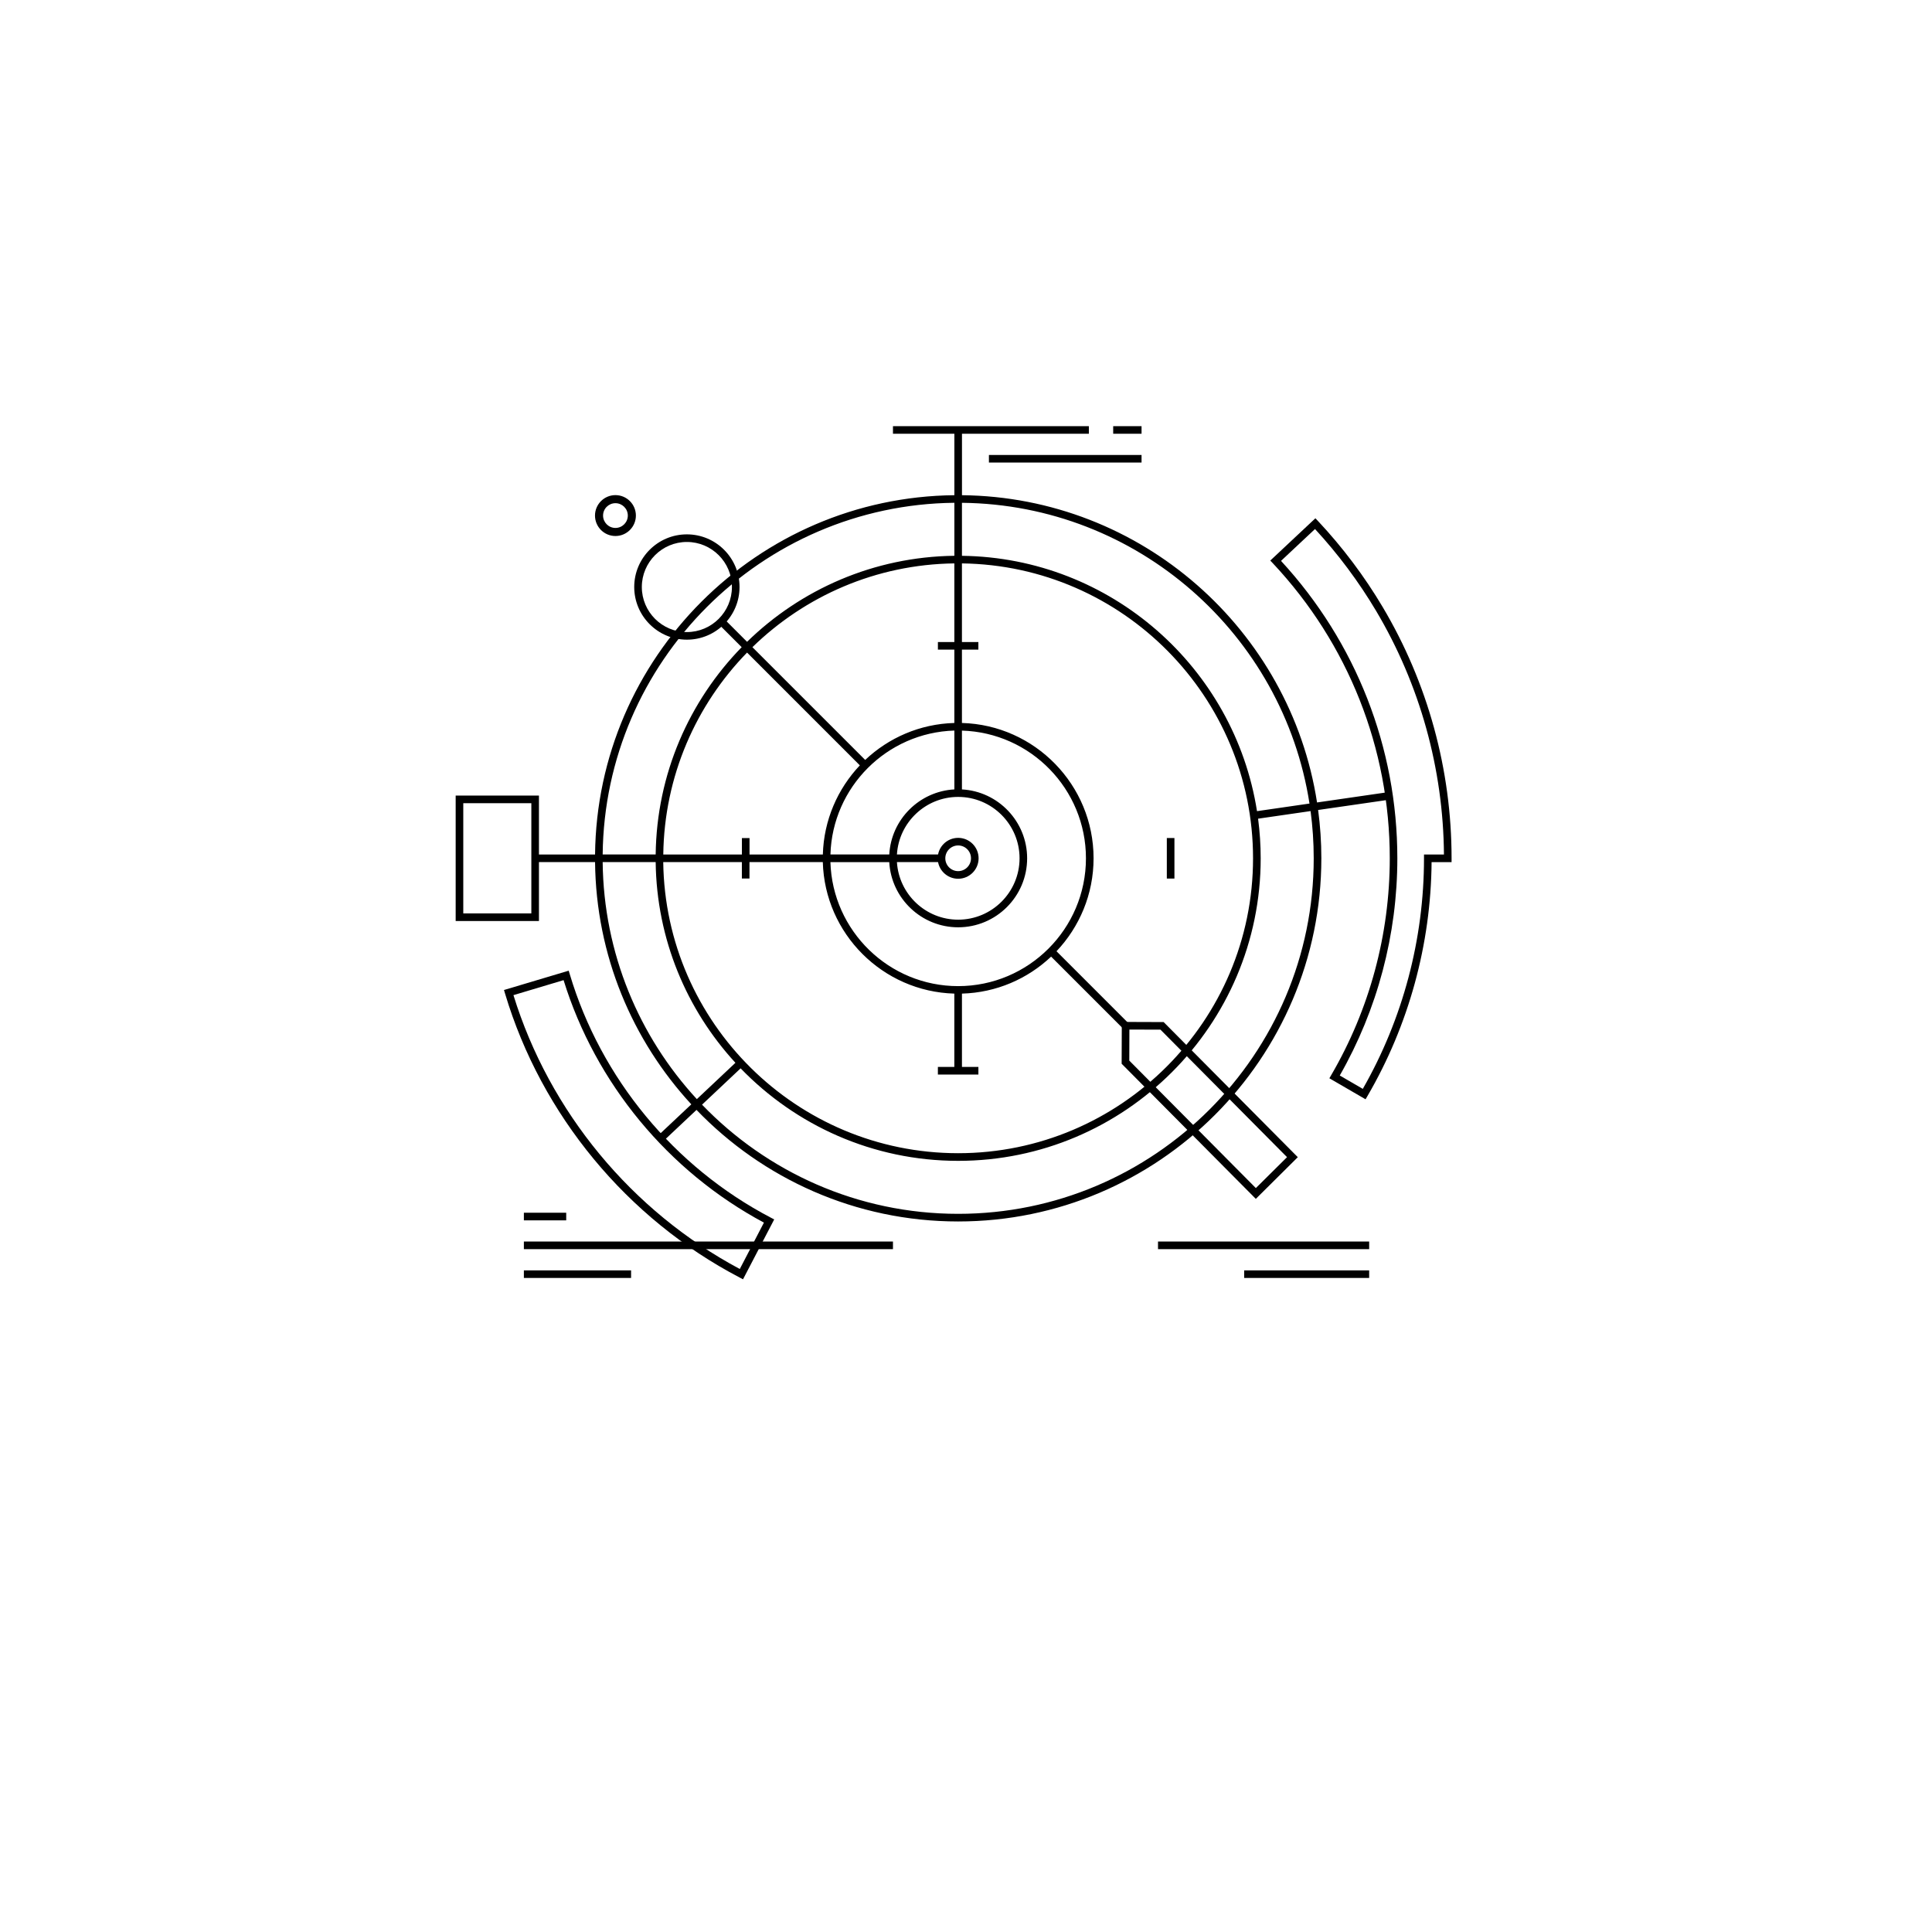 <svg xmlns="http://www.w3.org/2000/svg" xmlns:xlink="http://www.w3.org/1999/xlink" width="500" zoomAndPan="magnify" viewBox="0 0 375 375" height="500" preserveAspectRatio="xMidYMid meet" version="1.0"><defs><clipPath id="1b48a07b12"><path d="M 88.234 83 L 271 83 L 271 243 L 88.234 243 Z M 88.234 83 " clip-rule="nonzero"/></clipPath><clipPath id="8157896f05"><path d="M 97 82.715 L 281.734 82.715 L 281.734 248.465 L 97 248.465 Z M 97 82.715 " clip-rule="nonzero"/></clipPath></defs><g clip-path="url(#1b48a07b12)"><path fill="#000000" d="M 101.684 240.984 L 173.324 240.984 L 173.324 242.461 L 101.684 242.461 Z M 115.488 100.07 C 115.488 97.883 117.266 96.102 119.457 96.102 C 121.645 96.102 123.426 97.879 123.426 100.07 C 123.426 102.254 121.648 104.039 119.457 104.039 C 117.266 104.039 115.488 102.262 115.488 100.07 Z M 117.055 100.07 C 117.055 101.395 118.133 102.473 119.457 102.473 C 120.781 102.473 121.859 101.395 121.859 100.07 C 121.859 98.746 120.781 97.668 119.457 97.668 C 118.129 97.668 117.055 98.746 117.055 100.07 Z M 227.957 162.664 L 226.48 162.664 L 226.48 170.527 L 227.957 170.527 Z M 224.77 242.461 L 265.754 242.461 L 265.754 240.984 L 224.77 240.984 Z M 185.977 237.086 C 166.047 237.086 148.027 228.77 135.191 215.43 L 128.41 221.812 L 127.398 220.734 L 134.184 214.352 C 122.742 201.949 115.688 185.449 115.5 167.332 L 104.609 167.332 L 104.609 178.77 L 88.445 178.77 L 88.445 154.422 L 104.609 154.422 L 104.609 165.859 L 115.5 165.859 C 115.895 127.574 146.961 96.516 185.242 96.117 L 185.242 83.453 L 186.719 83.453 L 186.719 96.117 C 221.574 96.477 250.449 122.254 255.637 155.758 L 269.809 153.703 L 270.02 155.168 L 255.848 157.219 C 256.258 160.285 256.473 163.418 256.473 166.594 C 256.469 205.465 224.848 237.086 185.977 237.086 Z M 103.133 155.898 L 89.922 155.898 L 89.922 177.293 L 103.133 177.293 Z M 186.715 107.883 C 215.656 108.242 239.617 129.633 243.984 157.445 L 254.172 155.969 C 249.086 123.18 220.828 97.953 186.715 97.594 Z M 186.715 140.328 C 200.871 140.723 212.262 152.352 212.262 166.594 C 212.262 173.574 209.52 179.926 205.066 184.637 L 219.191 198.762 L 218.176 199.836 L 204.02 185.68 C 199.477 189.98 193.406 192.672 186.715 192.859 L 186.715 207.094 L 189.906 207.094 L 189.906 208.57 L 182.043 208.57 L 182.043 207.094 L 185.234 207.094 L 185.234 192.859 C 171.324 192.469 160.09 181.234 159.707 167.332 L 145.473 167.332 L 145.473 170.523 L 143.996 170.523 L 143.996 167.332 L 128.734 167.332 C 129.133 198.555 154.648 223.836 185.973 223.836 C 217.535 223.836 243.215 198.156 243.215 166.594 C 243.215 135.277 217.934 109.754 186.711 109.355 L 186.711 124.617 L 189.902 124.617 L 189.902 126.094 L 186.711 126.094 L 186.711 140.328 Z M 182.047 126.094 L 182.047 124.617 L 185.238 124.617 L 185.238 109.355 C 170.012 109.547 156.199 115.715 146.043 125.617 L 167.934 147.504 C 172.477 143.207 178.547 140.516 185.238 140.328 L 185.238 126.094 Z M 161.188 165.855 L 172.609 165.855 C 172.98 159.055 178.445 153.598 185.242 153.223 L 185.242 141.801 C 172.148 142.188 161.57 152.766 161.188 165.855 Z M 145.004 126.664 C 135.105 136.82 128.941 150.633 128.742 165.859 L 144.004 165.859 L 144.004 162.668 L 145.484 162.668 L 145.484 165.859 L 159.715 165.859 C 159.902 159.168 162.598 153.098 166.895 148.555 Z M 186.715 153.227 C 193.754 153.609 199.367 159.461 199.367 166.598 C 199.367 173.984 193.363 179.988 185.977 179.988 C 178.844 179.988 172.992 174.379 172.605 167.336 L 161.184 167.336 C 161.578 180.676 172.543 191.406 185.973 191.406 C 199.652 191.406 210.781 180.277 210.781 166.598 C 210.781 153.168 200.047 142.199 186.711 141.809 L 186.711 153.227 Z M 174.094 165.855 L 183.086 165.855 L 183.086 167.332 L 174.094 167.332 C 174.477 173.559 179.66 178.508 185.98 178.508 C 192.551 178.508 197.895 173.16 197.895 166.594 C 197.895 160.027 192.551 154.68 185.98 154.68 C 179.656 154.68 174.473 159.629 174.094 165.855 Z M 116.977 165.855 L 127.266 165.855 C 127.457 150.223 133.789 136.043 143.961 125.617 L 139.48 121.137 C 139.855 120.816 140.203 120.465 140.523 120.094 L 145.004 124.574 C 155.426 114.406 169.605 108.074 185.242 107.879 L 185.242 97.59 C 147.773 97.988 117.371 128.387 116.977 165.855 Z M 135.258 213.34 L 142.746 206.289 C 133.289 196 127.453 182.332 127.266 167.332 L 116.977 167.332 C 117.164 185.062 124.066 201.203 135.258 213.34 Z M 254.992 166.594 C 254.992 163.488 254.781 160.43 254.383 157.43 L 244.195 158.906 C 244.523 161.426 244.699 163.988 244.699 166.598 C 244.699 198.98 218.352 225.32 185.977 225.32 C 169.418 225.32 154.441 218.426 143.754 207.363 L 136.266 214.414 C 148.832 227.469 166.469 235.605 185.977 235.605 C 224.035 235.609 254.992 204.652 254.992 166.594 Z M 254.992 166.594 " fill-opacity="1" fill-rule="nonzero"/></g><g clip-path="url(#8157896f05)"><path fill="#000000" d="M 110.598 189.117 L 110.383 188.41 L 97.824 192.16 L 98.035 192.871 C 105.09 216.434 121.684 236.516 143.562 247.965 L 144.219 248.312 L 150.273 236.688 L 149.617 236.348 C 130.863 226.531 116.641 209.316 110.598 189.117 Z M 143.594 246.312 C 122.605 235.105 106.652 215.797 99.66 193.156 L 109.391 190.246 C 115.594 210.285 129.715 227.371 148.277 237.309 Z M 211.352 84.191 L 173.324 84.191 L 173.324 82.715 L 211.348 82.715 L 211.348 84.191 Z M 185.977 162.629 C 183.789 162.629 182.008 164.406 182.008 166.598 C 182.008 168.785 183.785 170.566 185.977 170.566 C 188.164 170.566 189.945 168.789 189.945 166.598 C 189.945 164.406 188.168 162.629 185.977 162.629 Z M 185.977 169.086 C 184.602 169.086 183.484 167.969 183.484 166.594 C 183.484 165.219 184.602 164.102 185.977 164.102 C 187.352 164.102 188.469 165.219 188.469 166.594 C 188.469 167.969 187.352 169.086 185.977 169.086 Z M 133.32 124.16 C 138.961 124.16 143.543 119.574 143.543 113.938 C 143.543 108.301 138.961 103.719 133.32 103.719 C 127.684 103.719 123.102 108.301 123.102 113.938 C 123.105 119.574 127.691 124.16 133.32 124.16 Z M 133.32 105.195 C 138.141 105.195 142.066 109.117 142.066 113.938 C 142.066 118.758 138.141 122.684 133.32 122.684 C 128.5 122.684 124.578 118.758 124.578 113.938 C 124.582 109.117 128.5 105.195 133.32 105.195 Z M 251.902 224.609 L 226.078 198.602 L 225.859 198.383 L 217.742 198.355 L 217.711 206.473 L 243.754 232.699 Z M 219.215 199.836 L 225.246 199.855 L 249.812 224.602 L 243.762 230.605 L 219.195 205.863 Z M 221.574 89.785 L 191.949 89.785 L 191.949 88.309 L 221.574 88.309 Z M 101.684 246.578 L 122.492 246.578 L 122.492 248.055 L 101.684 248.055 Z M 109.902 235.391 L 109.902 236.871 L 101.684 236.871 L 101.684 235.391 Z M 221.574 84.191 L 216.07 84.191 L 216.07 82.715 L 221.574 82.715 Z M 268.383 117.832 C 264.828 111.848 260.602 106.227 255.824 101.133 L 255.316 100.598 L 246.562 108.805 L 247.07 109.34 C 261.699 124.938 269.754 145.27 269.754 166.598 C 269.754 181.379 265.828 195.922 258.402 208.652 L 258.031 209.293 L 265.055 213.371 L 265.426 212.734 C 273.445 198.98 277.742 183.293 277.871 167.336 L 281.75 167.336 L 281.75 166.598 C 281.754 149.422 277.133 132.559 268.383 117.832 Z M 276.398 165.855 L 276.398 166.594 C 276.398 182.301 272.293 197.758 264.52 211.348 L 260.047 208.754 C 267.363 195.945 271.223 181.387 271.223 166.594 C 271.223 145.137 263.211 124.668 248.645 108.867 L 255.242 102.684 C 259.742 107.559 263.73 112.906 267.109 118.586 C 275.598 132.875 280.141 149.203 280.27 165.859 L 276.398 165.859 Z M 241.492 246.578 L 265.754 246.578 L 265.754 248.055 L 241.492 248.055 Z M 241.492 246.578 " fill-opacity="1" fill-rule="nonzero"/></g></svg>
